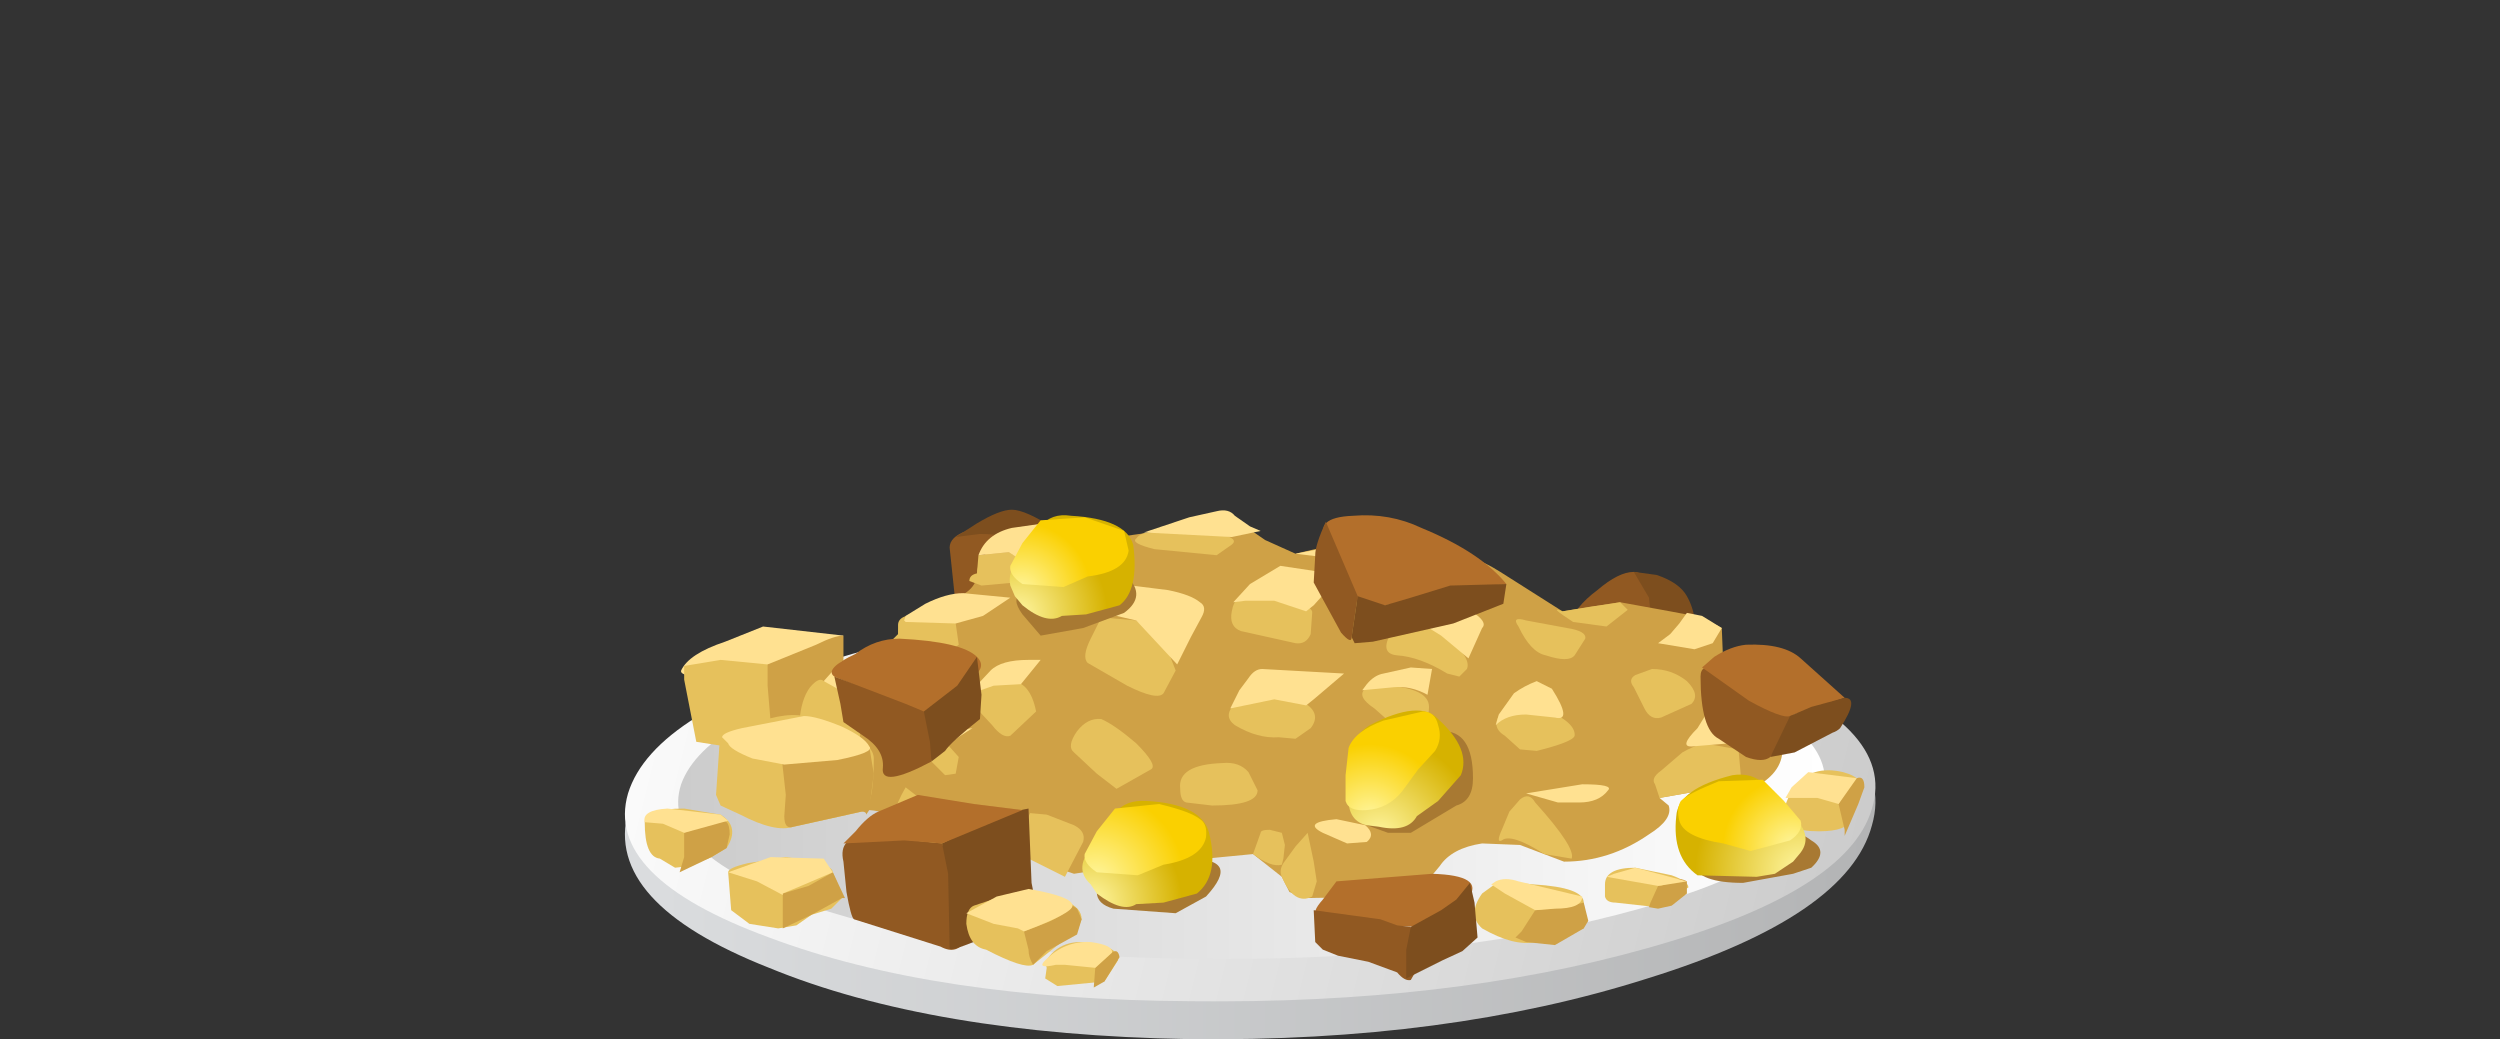 <?xml version="1.0" encoding="UTF-8" standalone="no"?>
<svg xmlns:xlink="http://www.w3.org/1999/xlink" height="34.25px" width="82.4px" xmlns="http://www.w3.org/2000/svg">
  <rect width="100%" height="100%" fill="#333333" stroke="none"/>
  <g transform="matrix(1.0, 0.0, 0.0, 1.0, 0.0, 0.0)">
    <use height="17.45" transform="matrix(1.0, 0.0, 0.0, 1.0, 20.6, 16.8)" width="41.2" xlink:href="#sprite0"/>
  </g>
  <defs>
    <g id="sprite0" transform="matrix(1.0, 0.0, 0.0, 1.0, 0.0, 0.0)">
      <use height="17.45" transform="matrix(1.0, 0.0, 0.0, 1.0, 0.0, 0.0)" width="41.2" xlink:href="#shape0"/>
    </g>
    <g id="shape0" transform="matrix(1.0, 0.0, 0.0, 1.0, 0.0, 0.0)">
      <path d="M41.1 10.4 Q40.3 13.4 33.7 15.45 27.1 17.55 18.6 17.45 10.1 17.3 4.75 15.1 -0.7 12.95 0.1 9.95 0.95 6.95 7.5 4.9 14.1 2.85 22.6 3.0 31.05 3.1 36.5 5.25 41.95 7.45 41.1 10.4" fill="url(#gradient0)" fill-rule="evenodd" stroke="none"/>
      <path d="M41.1 9.85 Q40.3 12.6 33.7 14.45 27.15 16.3 18.65 16.2 10.2 16.15 4.75 14.1 -0.7 12.1 0.1 9.35 0.95 6.6 7.5 4.75 14.1 2.85 22.6 3.0 31.05 3.1 36.5 5.1 41.95 7.1 41.1 9.85" fill="url(#gradient1)" fill-rule="evenodd" stroke="none"/>
      <path d="M39.45 9.5 Q38.75 11.8 32.7 13.35 26.7 14.9 18.9 14.8 11.1 14.75 6.1 13.05 1.1 11.35 1.85 9.05 2.65 6.8 8.65 5.2 14.7 3.7 22.45 3.75 30.25 3.85 35.2 5.5 40.2 7.2 39.45 9.5" fill="url(#gradient2)" fill-rule="evenodd" stroke="none"/>
      <path d="M31.05 3.9 Q31.3 3.2 32.05 2.65 32.75 2.05 33.25 2.05 33.65 2.05 33.95 2.8 L34.2 4.0 33.0 4.1 31.05 3.9" fill="#915922" fill-rule="evenodd" stroke="none"/>
      <path d="M33.95 4.9 L33.75 2.9 33.25 2.05 34.0 2.15 Q34.75 2.4 35.0 2.85 35.4 3.55 35.25 4.6 L33.95 4.9" fill="#7d4e1e" fill-rule="evenodd" stroke="none"/>
      <path d="M10.9 3.15 L10.7 1.25 Q10.7 0.9 11.25 0.7 11.5 0.6 11.9 0.45 12.1 0.25 13.5 0.9 L13.5 1.95 10.9 3.15" fill="#915922" fill-rule="evenodd" stroke="none"/>
      <path d="M14.35 3.1 L12.95 1.1 Q12.6 0.8 11.7 0.8 L10.9 0.9 11.6 0.45 Q12.35 0.0 12.75 0.0 13.2 0.0 14.2 0.65 15.1 1.3 15.2 1.5 15.25 1.8 14.35 3.1" fill="#7d4e1e" fill-rule="evenodd" stroke="none"/>
      <path d="M35.8 9.2 L34.1 9.5 34.4 9.75 Q34.55 10.2 33.75 10.7 32.45 11.6 30.95 11.6 L29.5 11.05 28.25 11.0 Q27.25 11.15 26.85 11.75 L26.1 12.65 25.35 12.75 22.4 12.8 21.9 12.6 21.65 12.1 20.7 11.35 16.05 11.8 14.8 12.0 14.2 11.8 13.35 11.45 12.6 11.35 9.65 11.75 8.85 10.65 8.85 10.25 Q8.7 9.95 8.05 9.9 6.3 9.7 5.9 8.9 5.65 8.4 5.75 7.2 5.85 5.85 6.55 5.65 L7.15 5.15 Q7.45 4.8 7.85 4.8 9.0 4.8 9.0 4.1 9.0 3.45 10.2 3.1 11.6 2.85 11.6 2.1 11.6 1.65 12.25 1.1 12.85 0.6 13.7 0.65 L16.25 0.9 17.3 0.75 19.2 0.3 20.3 0.45 21.1 1.0 22.1 1.45 23.6 1.1 Q24.05 0.95 25.4 1.6 25.95 1.8 27.1 1.6 27.75 1.35 28.85 2.05 L30.9 3.35 32.8 3.05 34.45 3.35 35.5 3.55 36.15 3.9 36.2 5.15 Q36.2 5.95 36.35 6.05 L38.1 6.5 38.25 7.0 38.15 7.9 Q38.15 8.7 37.15 9.2 L36.55 9.25 35.8 9.2" fill="#cfa146" fill-rule="evenodd" stroke="none"/>
      <path d="M5.2 5.6 L3.3 5.6 2.35 5.5 Q1.8 5.45 1.85 5.3 2.1 4.75 3.3 4.35 L4.55 3.85 7.2 4.15 5.2 5.6" fill="#ffe191" fill-rule="evenodd" stroke="none"/>
      <path d="M1.95 5.15 L3.15 4.95 4.7 5.1 Q4.95 5.15 5.1 6.05 L5.3 7.55 Q5.4 8.15 5.15 8.15 L4.25 7.95 2.35 7.65 1.95 5.6 1.95 5.15" fill="#e6c15c" fill-rule="evenodd" stroke="none"/>
      <path d="M7.2 4.15 L7.2 6.3 6.9 7.25 6.05 7.85 5.15 8.05 4.85 7.5 4.8 7.0 4.7 5.8 4.7 5.1 6.3 4.45 Q6.9 4.15 7.2 4.15" fill="#cfa146" fill-rule="evenodd" stroke="none"/>
      <path d="M7.7 8.0 Q7.65 8.3 6.65 8.0 5.6 7.7 5.75 7.0 5.8 6.25 6.1 5.85 6.4 5.5 6.55 5.65 L7.25 5.9 7.85 6.2 7.7 8.0" fill="#e6c15c" fill-rule="evenodd" stroke="none"/>
      <path d="M3.85 7.2 Q5.15 6.65 5.9 6.8 6.75 6.9 7.45 7.3 8.2 7.8 8.2 8.2 8.2 9.85 7.8 9.95 L5.55 10.45 Q4.95 10.65 3.8 10.05 L3.15 9.75 3.0 9.4 3.1 7.95 Q3.1 7.5 3.4 7.3 L3.85 7.2" fill="#e6c15c" fill-rule="evenodd" stroke="none"/>
      <path d="M5.3 9.4 L5.15 8.05 6.55 7.8 Q7.9 7.65 8.05 7.8 L8.2 8.7 8.05 9.9 7.95 10.05 Q7.95 9.95 7.8 9.95 L5.55 10.45 Q5.25 10.55 5.25 10.1 L5.3 9.4" fill="#cfa146" fill-rule="evenodd" stroke="none"/>
      <path d="M5.9 6.8 Q6.3 6.8 7.15 7.15 7.9 7.5 8.05 7.8 8.25 8.0 7.0 8.25 L5.25 8.4 4.2 8.2 Q3.45 7.9 3.4 7.7 L3.2 7.5 Q3.2 7.35 3.85 7.2 L5.9 6.8" fill="#ffe191" fill-rule="evenodd" stroke="none"/>
      <path d="M9.25 9.15 L9.7 9.5 10.4 10.35 Q10.4 11.0 9.65 11.75 9.5 11.9 9.25 11.5 L8.85 10.65 Q8.7 10.1 9.25 9.15" fill="#e6c15c" fill-rule="evenodd" stroke="none"/>
      <path d="M14.5 12.1 L13.3 11.5 12.8 11.15 13.2 10.35 13.35 10.0 13.9 10.05 14.8 10.4 Q15.2 10.6 15.1 10.95 L14.5 12.1" fill="#e6c15c" fill-rule="evenodd" stroke="none"/>
      <path d="M20.7 11.35 L20.95 10.65 Q20.95 10.55 21.25 10.55 L21.65 10.65 21.75 11.05 21.7 11.5 21.65 11.7 Q21.3 11.8 20.7 11.35" fill="#e6c15c" fill-rule="evenodd" stroke="none"/>
      <path d="M22.65 12.75 Q22.05 13.05 21.65 12.1 21.55 11.9 21.7 11.65 L22.1 11.1 22.5 10.65 22.7 11.6 22.8 12.25 22.65 12.75" fill="#e6c15c" fill-rule="evenodd" stroke="none"/>
      <path d="M28.9 10.9 Q28.7 11.0 28.9 10.55 L29.15 9.95 29.5 9.55 Q29.8 9.3 30.0 9.65 31.35 11.15 31.2 11.5 L30.3 11.35 Q29.2 10.65 28.9 10.9" fill="#e6c15c" fill-rule="evenodd" stroke="none"/>
      <path d="M35.8 9.2 L34.1 9.5 33.95 9.05 Q33.8 8.85 34.15 8.6 L34.85 8.0 Q35.2 7.8 35.55 7.7 L36.7 7.9 36.8 9.0 36.8 9.25 35.8 9.2" fill="#e6c15c" fill-rule="evenodd" stroke="none"/>
      <path d="M12.7 5.65 Q13.35 5.65 13.55 6.65 L12.7 7.45 Q12.45 7.55 12.1 7.1 L11.45 6.4 Q11.25 6.15 11.65 5.85 L12.7 5.65" fill="#e6c15c" fill-rule="evenodd" stroke="none"/>
      <path d="M8.85 4.5 Q8.7 4.45 8.85 4.25 L9.0 4.1 9.0 3.8 Q9.0 3.4 9.95 3.45 10.8 3.5 10.9 3.75 L11.0 4.45 10.4 4.9 9.6 4.75 8.85 4.5" fill="#e6c15c" fill-rule="evenodd" stroke="none"/>
      <path d="M11.6 2.1 L11.65 1.5 12.65 1.4 13.3 1.8 13.65 2.1 13.4 2.35 11.75 2.5 11.35 2.35 Q11.35 2.15 11.6 2.1" fill="#e6c15c" fill-rule="evenodd" stroke="none"/>
      <path d="M17.3 0.75 L19.6 0.8 Q20.25 0.95 20.0 1.15 L19.5 1.5 17.45 1.3 Q16.65 1.1 16.85 0.95 17.0 0.75 17.3 0.75" fill="#e6c15c" fill-rule="evenodd" stroke="none"/>
      <path d="M16.85 3.65 L17.8 4.4 18.15 5.3 17.75 6.05 Q17.55 6.3 16.55 5.8 L15.25 5.05 Q15.05 4.85 15.35 4.25 L15.7 3.55 16.85 3.65" fill="#e6c15c" fill-rule="evenodd" stroke="none"/>
      <path d="M15.7 6.9 Q16.15 7.1 16.85 7.7 17.55 8.4 17.35 8.55 L16.2 9.2 15.55 8.7 14.8 8.0 Q14.55 7.8 14.9 7.3 15.25 6.85 15.7 6.9" fill="#e6c15c" fill-rule="evenodd" stroke="none"/>
      <path d="M10.55 7.65 L11.0 8.15 10.9 8.7 10.55 8.75 10.1 8.3 Q9.75 8.15 10.05 7.85 10.3 7.55 10.55 7.65" fill="#e6c15c" fill-rule="evenodd" stroke="none"/>
      <path d="M21.25 5.95 Q22.05 6.1 22.45 6.4 22.95 6.75 22.6 7.2 L22.1 7.55 21.55 7.5 Q20.85 7.55 20.1 7.1 19.7 6.8 20.1 6.4 20.55 5.9 21.25 5.95" fill="#e6c15c" fill-rule="evenodd" stroke="none"/>
      <path d="M19.7 8.35 Q20.25 8.3 20.55 8.65 L20.85 9.25 Q20.85 9.75 19.35 9.75 L18.5 9.65 Q18.3 9.6 18.3 9.2 18.2 8.4 19.7 8.35" fill="#e6c15c" fill-rule="evenodd" stroke="none"/>
      <path d="M20.65 2.8 Q22.7 3.05 22.65 3.4 L22.6 4.1 Q22.45 4.45 22.1 4.4 L20.3 4.0 Q19.9 3.85 20.0 3.35 20.1 2.75 20.65 2.8" fill="#e6c15c" fill-rule="evenodd" stroke="none"/>
      <path d="M26.05 3.55 Q26.45 3.55 27.15 4.25 27.9 4.9 27.75 5.25 L27.5 5.5 27.1 5.4 Q26.2 4.85 25.45 4.8 24.9 4.75 25.2 4.15 25.45 3.55 26.05 3.55" fill="#e6c15c" fill-rule="evenodd" stroke="none"/>
      <path d="M25.15 5.8 Q26.5 5.9 26.5 6.5 26.5 7.0 26.15 7.3 25.85 7.55 25.55 7.3 L24.7 6.55 Q24.1 6.15 24.4 5.9 L25.15 5.8" fill="#e6c15c" fill-rule="evenodd" stroke="none"/>
      <path d="M30.0 6.45 Q31.35 6.95 31.3 7.45 31.25 7.65 30.05 7.95 L29.5 7.9 29.0 7.45 Q28.5 7.15 28.9 6.65 29.35 6.15 30.0 6.45" fill="#e6c15c" fill-rule="evenodd" stroke="none"/>
      <path d="M33.85 5.25 Q34.5 5.25 35.0 5.65 35.45 6.1 35.15 6.4 L34.15 6.85 Q33.8 6.95 33.6 6.55 L33.25 5.85 Q33.05 5.6 33.3 5.45 L33.85 5.25" fill="#e6c15c" fill-rule="evenodd" stroke="none"/>
      <path d="M31.05 3.9 Q31.7 4.0 31.65 4.25 L31.3 4.8 Q31.1 5.05 30.35 4.8 29.85 4.7 29.45 3.85 29.2 3.5 29.7 3.65 L31.05 3.9" fill="#e6c15c" fill-rule="evenodd" stroke="none"/>
      <path d="M25.25 1.85 Q25.75 1.85 25.6 2.3 L25.1 2.8 Q24.8 2.9 24.65 2.65 L24.2 1.85 Q24.05 1.65 24.3 1.7 L25.25 1.85" fill="#e6c15c" fill-rule="evenodd" stroke="none"/>
      <path d="M27.1 1.6 Q27.65 1.5 27.65 1.75 L27.4 2.15 Q27.2 2.35 26.85 2.15 L26.3 1.85 Q25.9 1.6 27.1 1.6" fill="#e6c15c" fill-rule="evenodd" stroke="none"/>
      <path d="M30.9 3.35 L31.8 3.2 32.8 3.05 33.05 3.3 32.35 3.85 31.25 3.7 Q30.4 3.15 30.9 3.35" fill="#e6c15c" fill-rule="evenodd" stroke="none"/>
      <path d="M9.25 3.7 L9.2 3.65 9.25 3.5 9.9 3.1 Q10.6 2.75 11.15 2.75 L12.7 2.9 11.8 3.5 10.9 3.75 9.25 3.7" fill="#ffe191" fill-rule="evenodd" stroke="none"/>
      <path d="M11.65 1.5 Q11.9 0.8 12.75 0.6 L13.8 0.45 14.6 0.65 14.85 0.8 14.35 1.15 13.5 1.95 12.65 1.4 11.65 1.5" fill="#ffe191" fill-rule="evenodd" stroke="none"/>
      <path d="M17.1 0.75 L18.6 0.25 19.5 0.05 Q19.9 -0.05 20.1 0.2 L20.6 0.55 20.95 0.7 20.0 0.9 17.1 0.75" fill="#ffe191" fill-rule="evenodd" stroke="none"/>
      <path d="M18.65 4.2 L18.2 5.1 16.85 3.65 16.2 3.5 15.7 3.55 15.85 3.05 Q16.05 2.45 16.3 2.45 L17.9 2.65 Q18.65 2.8 18.95 3.05 19.2 3.2 19.0 3.55 L18.65 4.2" fill="#ffe191" fill-rule="evenodd" stroke="none"/>
      <path d="M11.3 6.1 L12.05 5.3 Q12.4 4.95 13.3 4.95 L13.7 4.95 13.05 5.75 12.15 5.8 11.3 6.1" fill="#ffe191" fill-rule="evenodd" stroke="none"/>
      <path d="M10.65 7.3 L11.45 7.2 10.75 7.65 10.55 7.65 10.05 7.95 10.65 7.3" fill="#ffe191" fill-rule="evenodd" stroke="none"/>
      <path d="M7.85 6.2 L7.0 5.9 6.55 5.65 6.95 5.2 Q7.25 4.85 7.5 4.85 L8.4 5.05 Q9.5 5.15 9.6 5.4 L9.4 5.6 8.7 5.85 7.85 6.2" fill="#ffe191" fill-rule="evenodd" stroke="none"/>
      <path d="M20.25 5.95 L20.55 5.55 Q20.75 5.25 21.0 5.25 L23.7 5.4 22.7 6.25 22.45 6.45 21.4 6.25 19.95 6.55 20.25 5.95" fill="#ffe191" fill-rule="evenodd" stroke="none"/>
      <path d="M23.6 2.15 L22.7 3.15 22.45 3.35 21.4 3.0 20.45 3.0 20.05 3.05 20.6 2.45 21.6 1.85 23.6 2.15" fill="#ffe191" fill-rule="evenodd" stroke="none"/>
      <path d="M24.15 1.7 L22.1 1.45 24.15 1.05 Q24.55 1.25 24.15 1.7" fill="#ffe191" fill-rule="evenodd" stroke="none"/>
      <path d="M25.85 3.5 L26.9 3.2 27.9 3.35 Q28.45 3.7 28.25 3.9 L27.8 4.9 26.9 4.15 25.85 3.5" fill="#ffe191" fill-rule="evenodd" stroke="none"/>
      <path d="M24.3 5.95 L24.45 5.75 Q24.7 5.45 25.0 5.4 L25.9 5.2 26.6 5.25 26.45 6.1 Q25.9 5.8 25.35 5.85 L24.3 5.95" fill="#ffe191" fill-rule="evenodd" stroke="none"/>
      <path d="M28.7 7.1 L28.8 6.75 29.3 6.05 Q29.65 5.8 30.05 5.65 L30.55 5.9 Q31.25 7.0 30.65 6.85 L29.7 6.75 Q29.05 6.75 28.7 7.1" fill="#ffe191" fill-rule="evenodd" stroke="none"/>
      <path d="M23.45 10.2 L24.4 10.4 Q24.75 10.7 24.45 10.95 L23.8 11.0 23.0 10.65 Q22.3 10.3 23.45 10.2" fill="#ffe191" fill-rule="evenodd" stroke="none"/>
      <path d="M29.7 9.35 L31.55 9.05 Q32.6 9.05 32.4 9.25 32.1 9.65 31.45 9.65 L30.75 9.65 29.7 9.35" fill="#ffe191" fill-rule="evenodd" stroke="none"/>
      <path d="M35.75 6.55 L36.35 6.05 37.3 6.2 38.1 6.5 37.9 6.65 Q37.75 6.75 37.9 6.85 38.4 7.0 37.3 7.2 36.75 7.7 36.4 7.7 L35.2 7.8 Q34.7 7.85 35.35 7.2 L35.75 6.55" fill="#ffe191" fill-rule="evenodd" stroke="none"/>
      <path d="M36.15 3.9 L35.85 4.4 35.25 4.6 34.05 4.4 34.45 4.1 34.75 3.75 35.0 3.4 35.5 3.5 36.15 3.9" fill="#ffe191" fill-rule="evenodd" stroke="none"/>
      <path d="M4.05 11.65 L5.3 11.45 Q6.85 11.65 6.85 11.95 L7.0 12.3 7.15 12.8 6.8 13.15 6.15 13.35 5.65 13.7 5.05 13.8 4.1 13.65 3.5 13.2 3.4 11.95 Q3.4 11.8 4.05 11.65" fill="#e6c15c" fill-rule="evenodd" stroke="none"/>
      <path d="M1.95 9.85 L3.15 10.05 Q3.8 10.45 3.35 11.15 L2.85 11.45 2.1 11.75 1.65 11.8 1.15 11.5 Q0.65 11.45 0.65 10.3 0.65 9.85 1.95 9.85" fill="#e6c15c" fill-rule="evenodd" stroke="none"/>
      <path d="M15.0 14.25 Q16.3 14.35 16.25 14.85 L15.8 15.55 14.25 15.7 13.85 15.45 13.9 15.1 Q13.8 14.85 14.15 14.55 14.5 14.25 15.0 14.25" fill="#e6c15c" fill-rule="evenodd" stroke="none"/>
      <path d="M29.95 12.35 Q31.6 12.45 31.6 12.95 L31.65 13.4 31.6 13.8 30.0 14.25 Q29.3 14.4 28.25 13.8 27.75 13.35 28.25 12.65 L28.8 12.25 29.95 12.35" fill="#e6c15c" fill-rule="evenodd" stroke="none"/>
      <path d="M33.3 11.8 L34.5 12.05 Q35.05 12.25 35.05 12.45 L34.0 13.1 32.65 12.95 Q32.35 12.95 32.3 12.75 L32.3 12.35 Q32.3 11.8 33.3 11.8" fill="#e6c15c" fill-rule="evenodd" stroke="none"/>
      <path d="M40.15 8.65 Q40.9 8.85 40.75 9.35 L40.4 10.2 Q40.3 10.6 39.35 10.6 38.2 10.6 38.2 10.05 38.2 9.65 38.55 9.15 39.1 8.4 40.15 8.65" fill="#e6c15c" fill-rule="evenodd" stroke="none"/>
      <path d="M3.05 10.3 Q3.45 10.1 3.45 10.7 L3.35 11.15 2.85 11.45 1.8 11.95 1.95 11.45 1.95 10.65 2.5 10.45 3.05 10.3" fill="#cfa146" fill-rule="evenodd" stroke="none"/>
      <path d="M5.2 13.8 L5.2 12.65 6.05 12.4 6.85 11.95 7.25 12.8 7.15 12.8 6.15 13.35 5.2 13.8" fill="#cfa146" fill-rule="evenodd" stroke="none"/>
      <path d="M15.5 15.1 L16.05 14.6 Q16.25 14.45 16.3 14.75 L15.8 15.55 15.45 15.75 15.5 15.1" fill="#cfa146" fill-rule="evenodd" stroke="none"/>
      <path d="M29.35 14.1 L29.55 13.9 30.0 13.2 30.95 13.1 31.6 12.95 31.75 13.55 31.6 13.8 30.65 14.35 29.7 14.25 29.35 14.1" fill="#cfa146" fill-rule="evenodd" stroke="none"/>
      <path d="M34.5 12.25 Q34.75 12.1 35.0 12.25 L35.0 12.65 34.5 13.05 34.05 13.15 33.75 13.1 33.8 12.95 34.05 12.4 34.15 12.4 34.5 12.25" fill="#cfa146" fill-rule="evenodd" stroke="none"/>
      <path d="M40.6 8.85 Q40.85 8.75 40.85 9.15 L40.65 9.7 40.2 10.75 40.2 10.55 40.0 9.7 40.2 9.35 Q40.35 8.95 40.6 8.85" fill="#cfa146" fill-rule="evenodd" stroke="none"/>
      <path d="M1.95 10.65 L1.25 10.35 0.65 10.3 Q0.55 9.9 1.4 9.85 L3.15 10.05 3.4 10.25 1.95 10.65" fill="#ffe191" fill-rule="evenodd" stroke="none"/>
      <path d="M5.2 12.65 L5.2 12.7 4.35 12.25 3.4 11.95 4.8 11.45 6.55 11.5 6.85 11.95 5.8 12.4 5.2 12.65" fill="#ffe191" fill-rule="evenodd" stroke="none"/>
      <path d="M15.5 15.1 L14.5 15.0 14.2 15.0 Q13.55 15.15 13.85 14.85 14.5 14.2 15.35 14.25 16.1 14.35 16.05 14.6 L15.5 15.1" fill="#ffe191" fill-rule="evenodd" stroke="none"/>
      <path d="M30.0 13.2 L29.0 12.65 28.55 12.35 28.7 12.25 Q29.0 12.1 29.45 12.25 L31.55 12.75 Q31.55 13.15 30.65 13.15 L30.0 13.2" fill="#ffe191" fill-rule="evenodd" stroke="none"/>
      <path d="M32.35 12.1 L32.6 12.0 33.3 11.8 35.0 12.25 34.05 12.4 32.35 12.1" fill="#ffe191" fill-rule="evenodd" stroke="none"/>
      <path d="M38.25 9.5 L38.45 9.15 39.0 8.65 40.6 8.85 40.0 9.7 39.3 9.5 38.25 9.5" fill="#ffe191" fill-rule="evenodd" stroke="none"/>
      <path d="M11.3 13.35 L11.25 14.15 Q10.95 14.7 10.4 14.4 L7.55 13.5 Q7.45 13.45 7.3 12.6 L7.2 11.6 Q7.0 10.75 8.05 10.75 L10.45 11.0 11.3 13.35" fill="#915922" fill-rule="evenodd" stroke="none"/>
      <path d="M11.95 14.05 Q10.7 14.6 10.7 14.45 L10.65 12.0 10.45 11.0 11.65 10.4 Q12.7 9.95 13.3 9.85 L13.4 12.3 13.55 13.05 11.95 14.05" fill="#7d4e1e" fill-rule="evenodd" stroke="none"/>
      <path d="M9.65 9.4 L11.5 9.7 13.1 9.9 10.45 11.0 9.2 10.9 7.2 11.0 7.6 10.6 Q8.0 10.1 8.35 9.95 L9.65 9.4" fill="#b36f2b" fill-rule="evenodd" stroke="none"/>
      <path d="M9.05 4.25 Q11.1 4.35 11.6 4.85 11.95 5.2 11.4 5.55 L9.85 6.75 6.9 5.5 Q6.55 5.25 7.6 4.75 8.25 4.25 9.05 4.25" fill="#b36f2b" fill-rule="evenodd" stroke="none"/>
      <path d="M11.7 6.9 Q10.75 7.65 10.55 7.95 L10.1 8.3 9.85 7.1 9.85 6.65 10.95 5.8 11.6 4.85 11.75 6.1 11.7 6.9" fill="#7d4e1e" fill-rule="evenodd" stroke="none"/>
      <path d="M9.25 6.4 L9.85 6.65 10.05 7.65 10.1 8.3 Q8.4 9.2 8.5 8.5 8.55 7.9 7.85 7.45 L7.2 7.0 7.1 6.4 6.9 5.5 9.25 6.4" fill="#915922" fill-rule="evenodd" stroke="none"/>
      <path d="M26.6 12.0 Q28.35 12.05 27.8 12.8 27.4 13.3 26.3 13.75 L24.5 13.7 22.85 13.35 Q22.6 13.3 23.0 12.85 L23.45 12.25 26.6 12.0" fill="#b36f2b" fill-rule="evenodd" stroke="none"/>
      <path d="M25.45 15.25 L24.5 14.9 23.5 14.7 23.0 14.5 22.75 14.25 22.7 13.2 24.9 13.5 25.45 13.7 25.9 13.75 26.1 15.15 25.9 15.5 Q25.7 15.55 25.45 15.25" fill="#915922" fill-rule="evenodd" stroke="none"/>
      <path d="M28.1 14.1 L27.6 14.55 26.95 14.85 25.75 15.45 25.75 14.5 25.9 13.75 26.9 13.2 27.4 12.85 27.85 12.3 28.0 12.95 28.1 14.1" fill="#7d4e1e" fill-rule="evenodd" stroke="none"/>
      <path d="M26.25 0.6 Q28.2 1.4 29.05 2.45 L28.5 2.5 25.05 3.15 Q24.15 3.3 23.85 2.65 23.6 1.7 23.15 1.05 22.65 0.25 24.0 0.2 25.2 0.1 26.25 0.6" fill="#b36f2b" fill-rule="evenodd" stroke="none"/>
      <path d="M23.1 0.4 L24.15 2.85 23.95 4.2 Q23.95 4.45 23.6 4.05 L22.7 2.4 22.75 1.5 Q22.75 1.15 23.1 0.4" fill="#915922" fill-rule="evenodd" stroke="none"/>
      <path d="M27.2 2.5 L29.05 2.45 28.95 3.1 27.3 3.75 24.65 4.35 24.05 4.4 23.95 4.2 24.15 2.85 25.05 3.15 25.9 2.9 27.2 2.5" fill="#7d4e1e" fill-rule="evenodd" stroke="none"/>
      <path d="M37.2 5.8 Q38.75 6.3 38.5 7.1 L37.75 8.15 Q37.5 8.35 36.95 8.15 L36.05 7.55 Q35.45 7.25 35.45 5.5 35.45 5.05 36.0 5.25 L37.2 5.8" fill="#915922" fill-rule="evenodd" stroke="none"/>
      <path d="M37.05 6.3 L35.5 5.2 35.9 4.85 Q36.45 4.5 36.95 4.45 38.2 4.4 38.75 4.9 L40.2 6.2 38.4 6.8 Q38.15 6.9 37.05 6.3" fill="#b36f2b" fill-rule="evenodd" stroke="none"/>
      <path d="M37.75 8.15 L38.4 6.8 39.1 6.5 40.2 6.2 Q40.7 6.2 40.05 7.2 39.95 7.3 39.8 7.35 L38.55 8.0 37.75 8.15" fill="#7d4e1e" fill-rule="evenodd" stroke="none"/>
      <path d="M13.1 2.75 L14.9 2.15 16.55 2.2 Q17.2 2.85 16.45 3.4 L15.1 3.9 13.7 4.15 13.1 3.45 Q12.7 2.9 13.1 2.75" fill="#a87932" fill-rule="evenodd" stroke="none"/>
      <path d="M16.15 12.15 Q19.25 11.15 19.6 11.8 19.75 12.1 19.15 12.75 L18.15 13.3 16.1 13.15 Q15.55 13.0 15.55 12.6 15.55 12.15 16.15 12.15" fill="#a87932" fill-rule="evenodd" stroke="none"/>
      <path d="M24.45 10.4 Q23.95 10.1 25.05 8.7 26.2 7.35 26.9 7.3 27.95 7.25 27.95 8.85 27.95 9.6 27.4 9.75 L25.9 10.65 25.15 10.65 24.45 10.4" fill="#a87932" fill-rule="evenodd" stroke="none"/>
      <path d="M35.2 11.7 L36.1 11.25 Q37.05 10.7 37.5 10.65 38.45 10.4 39.1 10.9 39.7 11.25 39.1 11.8 L38.5 12.0 36.85 12.3 Q35.4 12.3 35.2 11.7" fill="#a87932" fill-rule="evenodd" stroke="none"/>
      <path d="M26.8 6.9 Q27.9 7.9 27.55 8.75 L26.8 9.6 26.1 10.1 Q25.8 10.65 24.85 10.45 L24.45 10.4 Q23.75 10.25 23.85 9.25 L23.95 7.95 Q24.0 7.45 24.55 7.1 26.2 6.25 26.8 6.9" fill="url(#gradient3)" fill-rule="evenodd" stroke="none"/>
      <path d="M26.8 7.1 Q26.95 7.55 26.7 7.95 L26.15 8.55 25.6 9.3 Q25.15 9.85 24.45 9.9 23.85 9.95 23.75 9.6 L23.75 8.75 23.85 7.85 Q24.05 7.3 25.0 6.95 L26.3 6.65 Q26.7 6.65 26.8 7.1" fill="url(#gradient4)" fill-rule="evenodd" stroke="none"/>
      <path d="M15.2 3.45 L14.4 3.5 Q13.9 3.8 13.1 3.15 L12.85 2.85 12.7 2.5 Q12.6 2.05 13.0 1.6 L13.7 0.55 Q14.05 0.1 14.7 0.2 16.5 0.3 16.75 1.15 16.95 2.65 16.3 3.15 L15.2 3.45" fill="url(#gradient5)" fill-rule="evenodd" stroke="none"/>
      <path d="M16.6 1.35 Q16.5 2.05 15.25 2.2 L14.45 2.55 13.1 2.45 Q12.65 2.15 12.7 1.85 L13.1 1.1 13.7 0.35 15.15 0.25 16.45 0.7 16.6 1.35" fill="url(#gradient6)" fill-rule="evenodd" stroke="none"/>
      <path d="M16.15 10.0 Q16.5 9.55 17.2 9.6 19.0 9.7 19.25 10.65 19.6 12.05 18.85 12.65 L17.75 12.95 16.85 13.0 Q16.4 13.3 15.55 12.65 L15.35 12.35 Q14.75 11.8 15.45 11.05 L16.15 10.0" fill="url(#gradient7)" fill-rule="evenodd" stroke="none"/>
      <path d="M16.9 12.05 L15.55 11.95 Q15.1 11.65 15.15 11.35 L15.55 10.6 16.15 9.85 17.6 9.7 Q18.65 9.95 18.95 10.2 19.2 10.35 19.15 10.8 19.0 11.5 17.75 11.7 L16.9 12.05" fill="url(#gradient8)" fill-rule="evenodd" stroke="none"/>
      <path d="M38.4 10.0 Q39.2 10.7 38.75 11.3 L38.5 11.6 37.9 12.0 37.3 12.1 35.35 12.05 Q34.5 11.45 34.65 10.1 34.7 9.2 36.5 8.75 37.15 8.65 37.55 9.05 L38.4 10.0" fill="url(#gradient9)" fill-rule="evenodd" stroke="none"/>
      <path d="M36.05 8.95 L37.5 8.9 38.2 9.6 38.75 10.25 Q38.85 10.6 38.4 10.9 L37.1 11.25 36.2 11.0 Q34.9 10.8 34.75 10.25 34.65 9.85 34.8 9.6 35.05 9.35 36.05 8.95" fill="url(#gradient10)" fill-rule="evenodd" stroke="none"/>
      <path d="M13.05 12.65 Q15.05 12.75 15.05 13.5 L14.9 13.9 14.45 14.2 13.45 15.0 Q13.15 15.15 11.9 14.5 11.35 14.4 11.25 13.65 11.25 13.15 11.5 13.05 L12.25 12.8 13.05 12.65" fill="#e6c15c" fill-rule="evenodd" stroke="none"/>
      <path d="M14.75 13.05 L14.9 13.15 15.05 13.5 14.9 14.0 13.9 14.55 13.45 15.0 Q13.3 14.75 13.3 14.5 L13.15 13.9 13.8 13.65 Q14.35 13.45 14.75 13.05" fill="#cfa146" fill-rule="evenodd" stroke="none"/>
      <path d="M13.15 13.9 L12.95 13.8 12.15 13.65 11.25 13.3 12.25 12.75 13.3 12.5 Q14.75 12.75 14.75 13.05 14.75 13.3 13.15 13.9" fill="#ffe191" fill-rule="evenodd" stroke="none"/>
    </g>
    <linearGradient gradientTransform="matrix(0.025, 0.0, 0.0, -0.026, 20.6, 10.2)" gradientUnits="userSpaceOnUse" id="gradient0" spreadMethod="pad" x1="-819.2" x2="819.2">
      <stop offset="0.024" stop-color="#dadcde"/>
      <stop offset="1.0" stop-color="#b3b4b5"/>
    </linearGradient>
    <linearGradient gradientTransform="matrix(-0.026, -0.007, -0.007, 0.028, 18.6, 9.0)" gradientUnits="userSpaceOnUse" id="gradient1" spreadMethod="pad" x1="-819.2" x2="819.2">
      <stop offset="0.0" stop-color="#cccccc"/>
      <stop offset="1.0" stop-color="#ffffff"/>
    </linearGradient>
    <linearGradient gradientTransform="matrix(0.023, 0.0, 0.0, -0.022, 20.65, 9.3)" gradientUnits="userSpaceOnUse" id="gradient2" spreadMethod="pad" x1="-819.2" x2="819.2">
      <stop offset="0.0" stop-color="#cccccc"/>
      <stop offset="1.0" stop-color="#ffffff"/>
    </linearGradient>
    <radialGradient cx="0" cy="0" gradientTransform="matrix(4.0E-4, -0.004, -0.004, -4.0E-4, 24.85, 10.8)" gradientUnits="userSpaceOnUse" id="gradient3" r="819.2" spreadMethod="pad">
      <stop offset="0.0" stop-color="#fff6a1"/>
      <stop offset="1.0" stop-color="#d6b200"/>
    </radialGradient>
    <radialGradient cx="0" cy="0" gradientTransform="matrix(3.0E-4, -0.003, -0.003, -3.0E-4, 24.55, 10.2)" gradientUnits="userSpaceOnUse" id="gradient4" r="819.2" spreadMethod="pad">
      <stop offset="0.0" stop-color="#fff6a1"/>
      <stop offset="1.0" stop-color="#fad000"/>
    </radialGradient>
    <radialGradient cx="0" cy="0" gradientTransform="matrix(0.002, -0.003, -0.003, -0.002, 12.95, 3.45)" gradientUnits="userSpaceOnUse" id="gradient5" r="819.2" spreadMethod="pad">
      <stop offset="0.0" stop-color="#fff6a1"/>
      <stop offset="1.0" stop-color="#d6b200"/>
    </radialGradient>
    <radialGradient cx="0" cy="0" gradientTransform="matrix(0.002, -0.002, -0.002, -0.002, 13.05, 2.75)" gradientUnits="userSpaceOnUse" id="gradient6" r="819.2" spreadMethod="pad">
      <stop offset="0.0" stop-color="#fff6a1"/>
      <stop offset="1.0" stop-color="#fad000"/>
    </radialGradient>
    <radialGradient cx="0" cy="0" gradientTransform="matrix(0.002, -0.003, -0.003, -0.002, 15.4, 12.95)" gradientUnits="userSpaceOnUse" id="gradient7" r="819.2" spreadMethod="pad">
      <stop offset="0.0" stop-color="#fff6a1"/>
      <stop offset="1.0" stop-color="#d6b200"/>
    </radialGradient>
    <radialGradient cx="0" cy="0" gradientTransform="matrix(0.002, -0.003, -0.003, -0.002, 15.5, 12.25)" gradientUnits="userSpaceOnUse" id="gradient8" r="819.2" spreadMethod="pad">
      <stop offset="0.0" stop-color="#fff6a1"/>
      <stop offset="1.0" stop-color="#fad000"/>
    </radialGradient>
    <radialGradient cx="0" cy="0" gradientTransform="matrix(-0.003, -0.003, 0.003, -0.003, 38.75, 11.9)" gradientUnits="userSpaceOnUse" id="gradient9" r="819.2" spreadMethod="pad">
      <stop offset="0.0" stop-color="#fff6a1"/>
      <stop offset="1.0" stop-color="#d6b200"/>
    </radialGradient>
    <radialGradient cx="0" cy="0" gradientTransform="matrix(-0.002, -0.002, 0.002, -0.002, 38.5, 11.15)" gradientUnits="userSpaceOnUse" id="gradient10" r="819.2" spreadMethod="pad">
      <stop offset="0.0" stop-color="#fff6a1"/>
      <stop offset="1.0" stop-color="#fad000"/>
    </radialGradient>
  </defs>
</svg>
